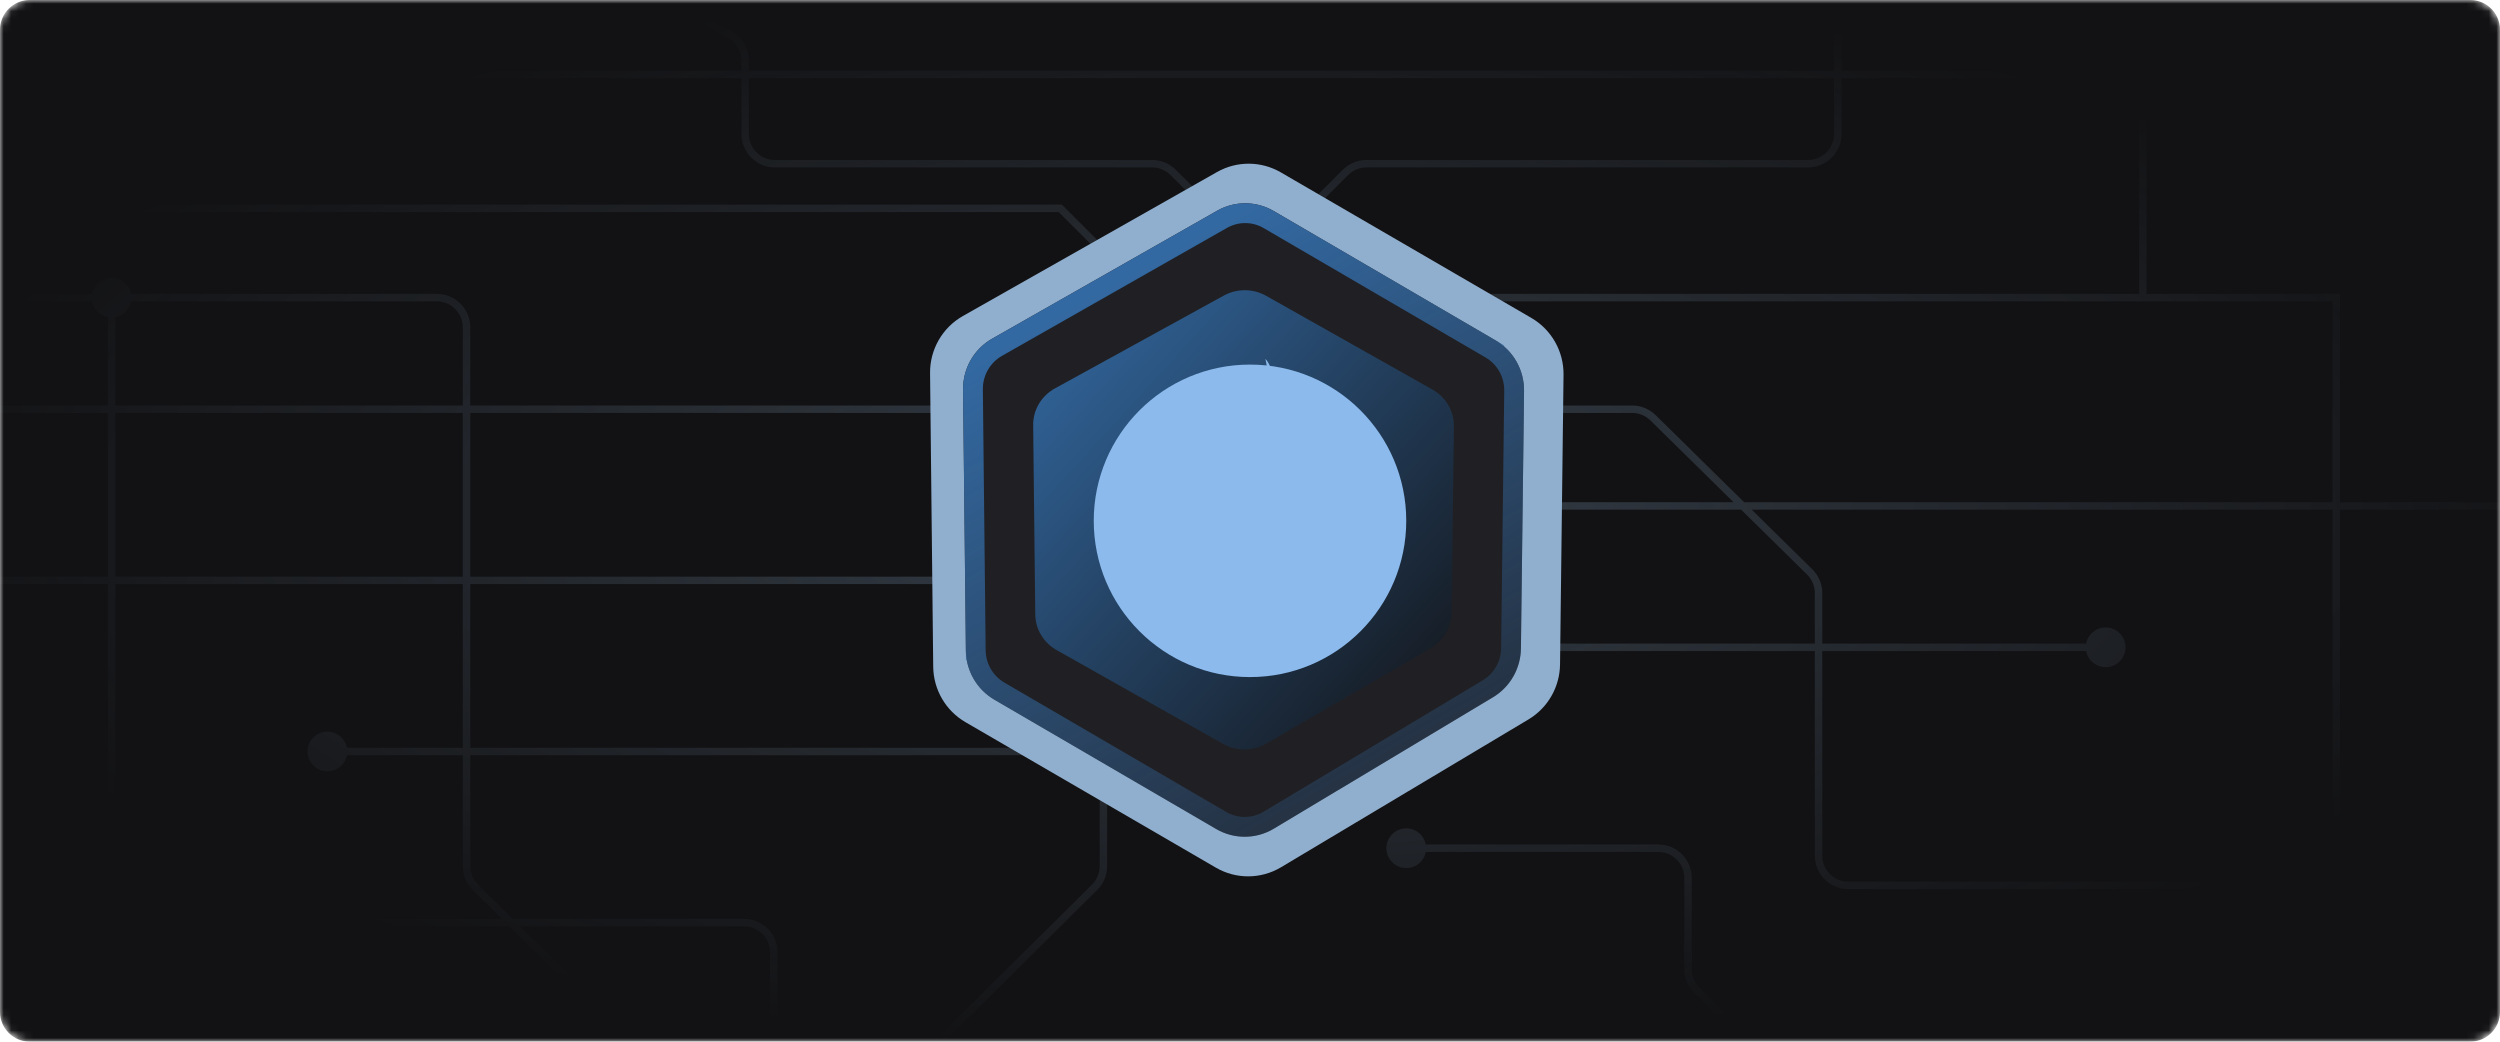 <svg width="336" height="140" viewBox="0 0 336 140" fill="none" xmlns="http://www.w3.org/2000/svg">
  <g clip-path="url(#clip0_342_43)">
    <mask id="mask0_342_43" style="mask-type:luminance" maskUnits="userSpaceOnUse" x="0" y="0" width="336" height="140">
      <path
        d="M332 0H4C1.791 0 0 1.791 0 4V136C0 138.209 1.791 140 4 140H332C334.209 140 336 138.209 336 136V4C336 1.791 334.209 0 332 0Z"
        fill="white" />
    </mask>
    <g mask="url(#mask0_342_43)">
      <path
        d="M332 0H4C1.791 0 0 1.791 0 4V136C0 138.209 1.791 140 4 140H332C334.209 140 336 138.209 336 136V4C336 1.791 334.209 0 332 0Z"
        fill="#121214" />
      <path
        d="M29.333 10C29.333 11.473 30.527 12.667 32 12.667C33.473 12.667 34.667 11.473 34.667 10C34.667 8.527 33.473 7.333 32 7.333C30.527 7.333 29.333 8.527 29.333 10ZM-11.667 55C-11.667 56.473 -10.473 57.667 -9 57.667C-7.527 57.667 -6.333 56.473 -6.333 55C-6.333 53.527 -7.527 52.333 -9 52.333C-10.473 52.333 -11.667 53.527 -11.667 55ZM-21.667 28C-21.667 29.473 -20.473 30.667 -19 30.667C-17.527 30.667 -16.333 29.473 -16.333 28C-16.333 26.527 -17.527 25.333 -19 25.333C-20.473 25.333 -21.667 26.527 -21.667 28ZM142.5 28L142.854 27.646L142.707 27.5H142.5V28ZM314 40H314.5V39.5H314V40ZM12.333 40C12.333 41.473 13.527 42.667 15 42.667C16.473 42.667 17.667 41.473 17.667 40C17.667 38.527 16.473 37.333 15 37.333C13.527 37.333 12.333 38.527 12.333 40ZM285.333 -14C285.333 -12.527 286.527 -11.333 288 -11.333C289.473 -11.333 290.667 -12.527 290.667 -14C290.667 -15.473 289.473 -16.667 288 -16.667C286.527 -16.667 285.333 -15.473 285.333 -14ZM-21.667 78C-21.667 79.473 -20.473 80.667 -19 80.667C-17.527 80.667 -16.333 79.473 -16.333 78C-16.333 76.527 -17.527 75.333 -19 75.333C-20.473 75.333 -21.667 76.527 -21.667 78ZM182.333 68C182.333 69.473 183.527 70.667 185 70.667C186.473 70.667 187.667 69.473 187.667 68C187.667 66.527 186.473 65.333 185 65.333C183.527 65.333 182.333 66.527 182.333 68ZM280.333 87C280.333 88.473 281.527 89.667 283 89.667C284.473 89.667 285.667 88.473 285.667 87C285.667 85.527 284.473 84.333 283 84.333C281.527 84.333 280.333 85.527 280.333 87ZM41.333 101C41.333 102.473 42.527 103.667 44 103.667C45.473 103.667 46.667 102.473 46.667 101C46.667 99.527 45.473 98.333 44 98.333C42.527 98.333 41.333 99.527 41.333 101ZM186.333 114C186.333 115.473 187.527 116.667 189 116.667C190.473 116.667 191.667 115.473 191.667 114C191.667 112.527 190.473 111.333 189 111.333C187.527 111.333 186.333 112.527 186.333 114ZM329.333 119C329.333 120.473 330.527 121.666 332 121.666C333.473 121.666 334.667 120.473 334.667 119C334.667 117.527 333.473 116.333 332 116.333C330.527 116.333 329.333 117.527 329.333 119ZM-105.667 40C-105.667 41.473 -104.473 42.667 -103 42.667C-101.527 42.667 -100.333 41.473 -100.333 40C-100.333 38.528 -101.527 37.334 -103 37.334C-104.473 37.334 -105.667 38.528 -105.667 40ZM32 10.5H337.5V9.5H32V10.5ZM-9 55.5H154V54.5H-9V55.5ZM-19 28.5H142.5V27.5H-19V28.5ZM243 21.5H183.657V22.5H243V21.5ZM247.5 18V-0.637H246.5V18H247.5ZM249.311 -3.703L271.741 -16.062L271.259 -16.938L248.828 -4.578L249.311 -3.703ZM247.5 -0.637C247.5 -1.913 248.194 -3.087 249.311 -3.703L248.828 -4.578C247.392 -3.787 246.5 -2.277 246.5 -0.637H247.5ZM243 22.5C245.485 22.5 247.5 20.485 247.5 18H246.5C246.5 19.933 244.933 21.5 243 21.5V22.5ZM104.151 22.5H154.843V21.5H104.151V22.5ZM100.651 18V8.146H99.651V18H100.651ZM98.297 4.191L84.239 -3.44L83.761 -2.561L97.82 5.07L98.297 4.191ZM100.651 8.146C100.651 6.496 99.748 4.978 98.297 4.191L97.82 5.07C98.948 5.682 99.651 6.863 99.651 8.146H100.651ZM104.151 21.5C102.218 21.5 100.651 19.933 100.651 18H99.651C99.651 20.485 101.666 22.5 104.151 22.5V21.5ZM313.5 40V168H314.5V40H313.5ZM14.5 40V168H15.5V40H14.5ZM287.5 -14V40H288.5V-14H287.5ZM-19 78.5H147V77.5H-19V78.5ZM185 68.5H351V67.5H185V68.5ZM283 86.5H196V87.5H283V86.5ZM44 101.5H147V100.5H44V101.5ZM-5 124.5H100V123.5H-5V124.5ZM103.5 128V150H104.5V128H103.5ZM100 124.5C101.933 124.5 103.5 126.067 103.5 128H104.5C104.5 125.515 102.485 123.5 100 123.5V124.5ZM189 114.5H222.875V113.5H189V114.5ZM226.375 118V130.258H227.375V118H226.375ZM227.7 133.447L236.647 142.354L237.353 141.646L228.406 132.738L227.7 133.447ZM226.375 130.258C226.375 131.455 226.852 132.603 227.7 133.447L228.406 132.738C227.746 132.081 227.375 131.189 227.375 130.258H226.375ZM222.875 114.5C224.808 114.5 226.375 116.067 226.375 118H227.375C227.375 115.515 225.36 113.5 222.875 113.5V114.5ZM332 118.5H248.414V119.5H332V118.5ZM244.914 115V79.716H243.914V115H244.914ZM243.57 76.508L222.518 55.792L221.817 56.505L242.869 77.221L243.57 76.508ZM244.914 79.716C244.914 78.51 244.43 77.354 243.57 76.508L242.869 77.221C243.538 77.879 243.914 78.778 243.914 79.716H244.914ZM248.414 118.5C246.481 118.5 244.914 116.933 244.914 115H243.914C243.914 117.485 245.929 119.5 248.414 119.5V118.5ZM-103 40.5L58.703 40.5V39.5L-103 39.5V40.5ZM62.203 44L62.203 116.413H63.203L63.203 44H62.203ZM63.535 119.609L106.648 162.355L107.352 161.645L64.239 118.899L63.535 119.609ZM62.203 116.413C62.203 117.613 62.683 118.764 63.535 119.609L64.239 118.899C63.576 118.241 63.203 117.347 63.203 116.413H62.203ZM58.703 40.5C60.636 40.5 62.203 42.067 62.203 44H63.203C63.203 41.515 61.188 39.5 58.703 39.5V40.5ZM314 39.5H152.297V40.5H314V39.5ZM147.797 44V116.413H148.797V44H147.797ZM146.761 118.899L103.648 161.645L104.352 162.355L147.465 119.609L146.761 118.899ZM147.797 116.413C147.797 117.347 147.424 118.241 146.761 118.899L147.465 119.609C148.317 118.764 148.797 117.613 148.797 116.413H147.797ZM152.297 39.5C149.812 39.5 147.797 41.515 147.797 44H148.797C148.797 42.067 150.364 40.5 152.297 40.5V39.5ZM157.318 23.525L166.146 32.353L166.854 31.646L158.025 22.818L157.318 23.525ZM219.362 54.5H200.5V55.5H219.362V54.5ZM142.146 28.354L152.646 38.853L153.354 38.146L142.854 27.646L142.146 28.354ZM180.475 22.818L169.146 34.146L169.854 34.853L181.182 23.525L180.475 22.818ZM154.843 22.5C155.771 22.5 156.662 22.869 157.318 23.525L158.025 22.818C157.181 21.974 156.037 21.5 154.843 21.5V22.5ZM222.518 55.792C221.677 54.964 220.543 54.5 219.362 54.5V55.5C220.28 55.5 221.162 55.861 221.817 56.505L222.518 55.792ZM183.657 21.5C182.463 21.5 181.319 21.974 180.475 22.818L181.182 23.525C181.838 22.869 182.729 22.5 183.657 22.5V21.5Z"
        fill="url(#paint0_radial_342_43)" fill-opacity="0.3" />
      <path
        d="M205.814 42.73L172.141 23.166C169.493 21.628 166.235 21.61 163.571 23.12L129.407 42.476C126.655 44.035 124.966 46.979 125.001 50.156L125.424 89.607C125.457 92.684 127.101 95.514 129.749 97.053L163.422 116.616C166.132 118.19 169.475 118.169 172.165 116.562L205.435 96.686C208.027 95.137 209.631 92.341 209.669 89.306L210.139 50.375C210.177 47.227 208.524 44.304 205.814 42.73Z"
        fill="#90AECD" />
      <path
        d="M201.001 45.747L171.182 28.358C168.837 26.991 165.951 26.975 163.592 28.317L133.338 45.522C130.901 46.908 129.406 49.524 129.436 52.349L129.811 87.415C129.84 90.15 131.296 92.666 133.641 94.033L163.46 111.423C165.86 112.822 168.82 112.803 171.202 111.375L200.665 93.707C202.961 92.33 204.381 89.845 204.414 87.148L204.831 52.543C204.864 49.745 203.4 47.146 201.001 45.747Z"
        fill="#202024" />
      <path
        d="M200.331 46.896L201.001 45.747M200.331 46.896C202.313 48.052 203.529 50.203 203.501 52.527L203.084 87.131C203.056 89.371 201.877 91.429 199.98 92.566L170.518 110.234C168.552 111.413 166.111 111.428 164.131 110.273L134.311 92.884C132.374 91.754 131.165 89.672 131.141 87.401M200.331 46.896L170.511 29.507C168.576 28.379 166.197 28.366 164.25 29.473L133.996 46.678C131.983 47.823 130.741 49.989 130.766 52.334L131.141 87.401M131.141 87.401L129.811 87.415"
        stroke="url(#paint1_linear_342_43)" stroke-width="2.661" />
      <path
        d="M192.532 52.364L170.168 39.757C168.409 38.765 166.245 38.754 164.476 39.727L141.785 52.201C139.958 53.205 138.836 55.102 138.859 57.15L139.14 82.573C139.162 84.556 140.254 86.38 142.013 87.371L164.377 99.978C166.177 100.993 168.397 100.98 170.183 99.944L192.28 87.135C194.002 86.137 195.068 84.335 195.092 82.379L195.405 57.291C195.43 55.262 194.332 53.378 192.532 52.364Z"
        fill="url(#paint2_linear_342_43)" />
      <path
        d="M161.577 76.918C161.577 76.918 160.155 77.78 162.563 78.038C165.459 78.411 166.996 78.347 170.199 77.729C170.839 78.128 171.518 78.463 172.236 78.72C165.023 81.823 155.902 78.54 161.577 76.918ZM160.654 72.888C160.654 72.888 159.117 74.059 161.513 74.317C164.651 74.626 167.124 74.69 171.377 73.828C171.787 74.253 172.3 74.562 172.85 74.755C164.165 77.356 154.428 74.999 160.642 72.901L160.654 72.888ZM177.667 79.943C177.667 79.943 178.718 80.806 176.502 81.488C172.376 82.724 159.181 83.098 155.492 81.488C154.198 80.935 156.657 80.124 157.452 80.008C158.259 79.828 158.682 79.828 158.682 79.828C157.26 78.836 149.253 81.875 154.62 82.737C169.353 85.158 181.485 81.681 177.667 79.956V79.943ZM162.243 68.678C162.243 68.678 155.53 70.287 159.835 70.841C161.679 71.085 165.318 71.021 168.713 70.776C171.48 70.532 174.26 70.03 174.26 70.03C174.26 70.03 173.273 70.467 172.594 70.892C165.753 72.695 152.622 71.884 156.388 70.03C159.591 68.485 162.243 68.665 162.243 68.665V68.678ZM174.26 75.424C181.165 71.832 177.962 68.369 175.733 68.794C175.182 68.922 174.926 69.038 174.926 69.038C174.926 69.038 175.105 68.665 175.541 68.549C179.922 67.004 183.368 73.197 174.119 75.605C174.119 75.605 174.183 75.54 174.247 75.424H174.26ZM162.922 85.209C169.571 85.647 179.743 84.965 179.986 81.797C179.986 81.797 179.499 83.033 174.503 83.96C168.828 85.016 161.807 84.887 157.682 84.205C157.682 84.205 158.541 84.952 162.922 85.196V85.209Z"
        fill="#8CBAEC" />
      <path
        d="M170.084 48.245C170.084 48.245 173.901 52.146 166.445 58.03C160.463 62.794 165.087 65.523 166.445 68.626C162.935 65.472 160.411 62.678 162.128 60.077C164.652 56.24 171.621 54.386 170.071 48.245H170.084ZM168.124 66.025C169.917 68.073 167.637 69.927 167.637 69.927C167.637 69.927 172.198 67.57 170.097 64.661C168.188 61.88 166.702 60.515 174.721 55.867C174.721 55.867 162.09 59.022 168.124 66.025Z"
        fill="#8CBAEC" />
      <g filter="url(#filter0_f_342_43)">
        <path
          d="M168 91C179.598 91 189 81.598 189 70C189 58.402 179.598 49 168 49C156.402 49 147 58.402 147 70C147 81.598 156.402 91 168 91Z"
          fill="#8CBAEC" />
      </g>
    </g>
  </g>
  <defs>
    <filter id="filter0_f_342_43" x="67" y="-31" width="202" height="202" filterUnits="userSpaceOnUse"
      color-interpolation-filters="sRGB">
      <feFlood flood-opacity="0" result="BackgroundImageFix" />
      <feBlend mode="normal" in="SourceGraphic" in2="BackgroundImageFix" result="shape" />
      <feGaussianBlur stdDeviation="40" result="effect1_foregroundBlur_342_43" />
    </filter>
    <radialGradient id="paint0_radial_342_43" cx="0" cy="0" r="1" gradientUnits="userSpaceOnUse"
      gradientTransform="translate(167 69) rotate(90) scale(72.5 178.401)">
      <stop stop-color="#90AECD" />
      <stop offset="1" stop-color="#90AECD" stop-opacity="0" />
    </radialGradient>
    <linearGradient id="paint1_linear_342_43" x1="149.332" y1="35.835" x2="186.892" y2="101.831"
      gradientUnits="userSpaceOnUse">
      <stop stop-color="#336AA4" />
      <stop offset="1" stop-color="#336AA4" stop-opacity="0.25" />
    </linearGradient>
    <linearGradient id="paint2_linear_342_43" x1="138.869" y1="39.175" x2="200.444" y2="95.604"
      gradientUnits="userSpaceOnUse">
      <stop stop-color="#336AA4" />
      <stop offset="1" stop-color="#121214" />
    </linearGradient>
    <clipPath id="clip0_342_43">
      <rect width="336" height="140" fill="white" />
    </clipPath>
  </defs>
</svg>